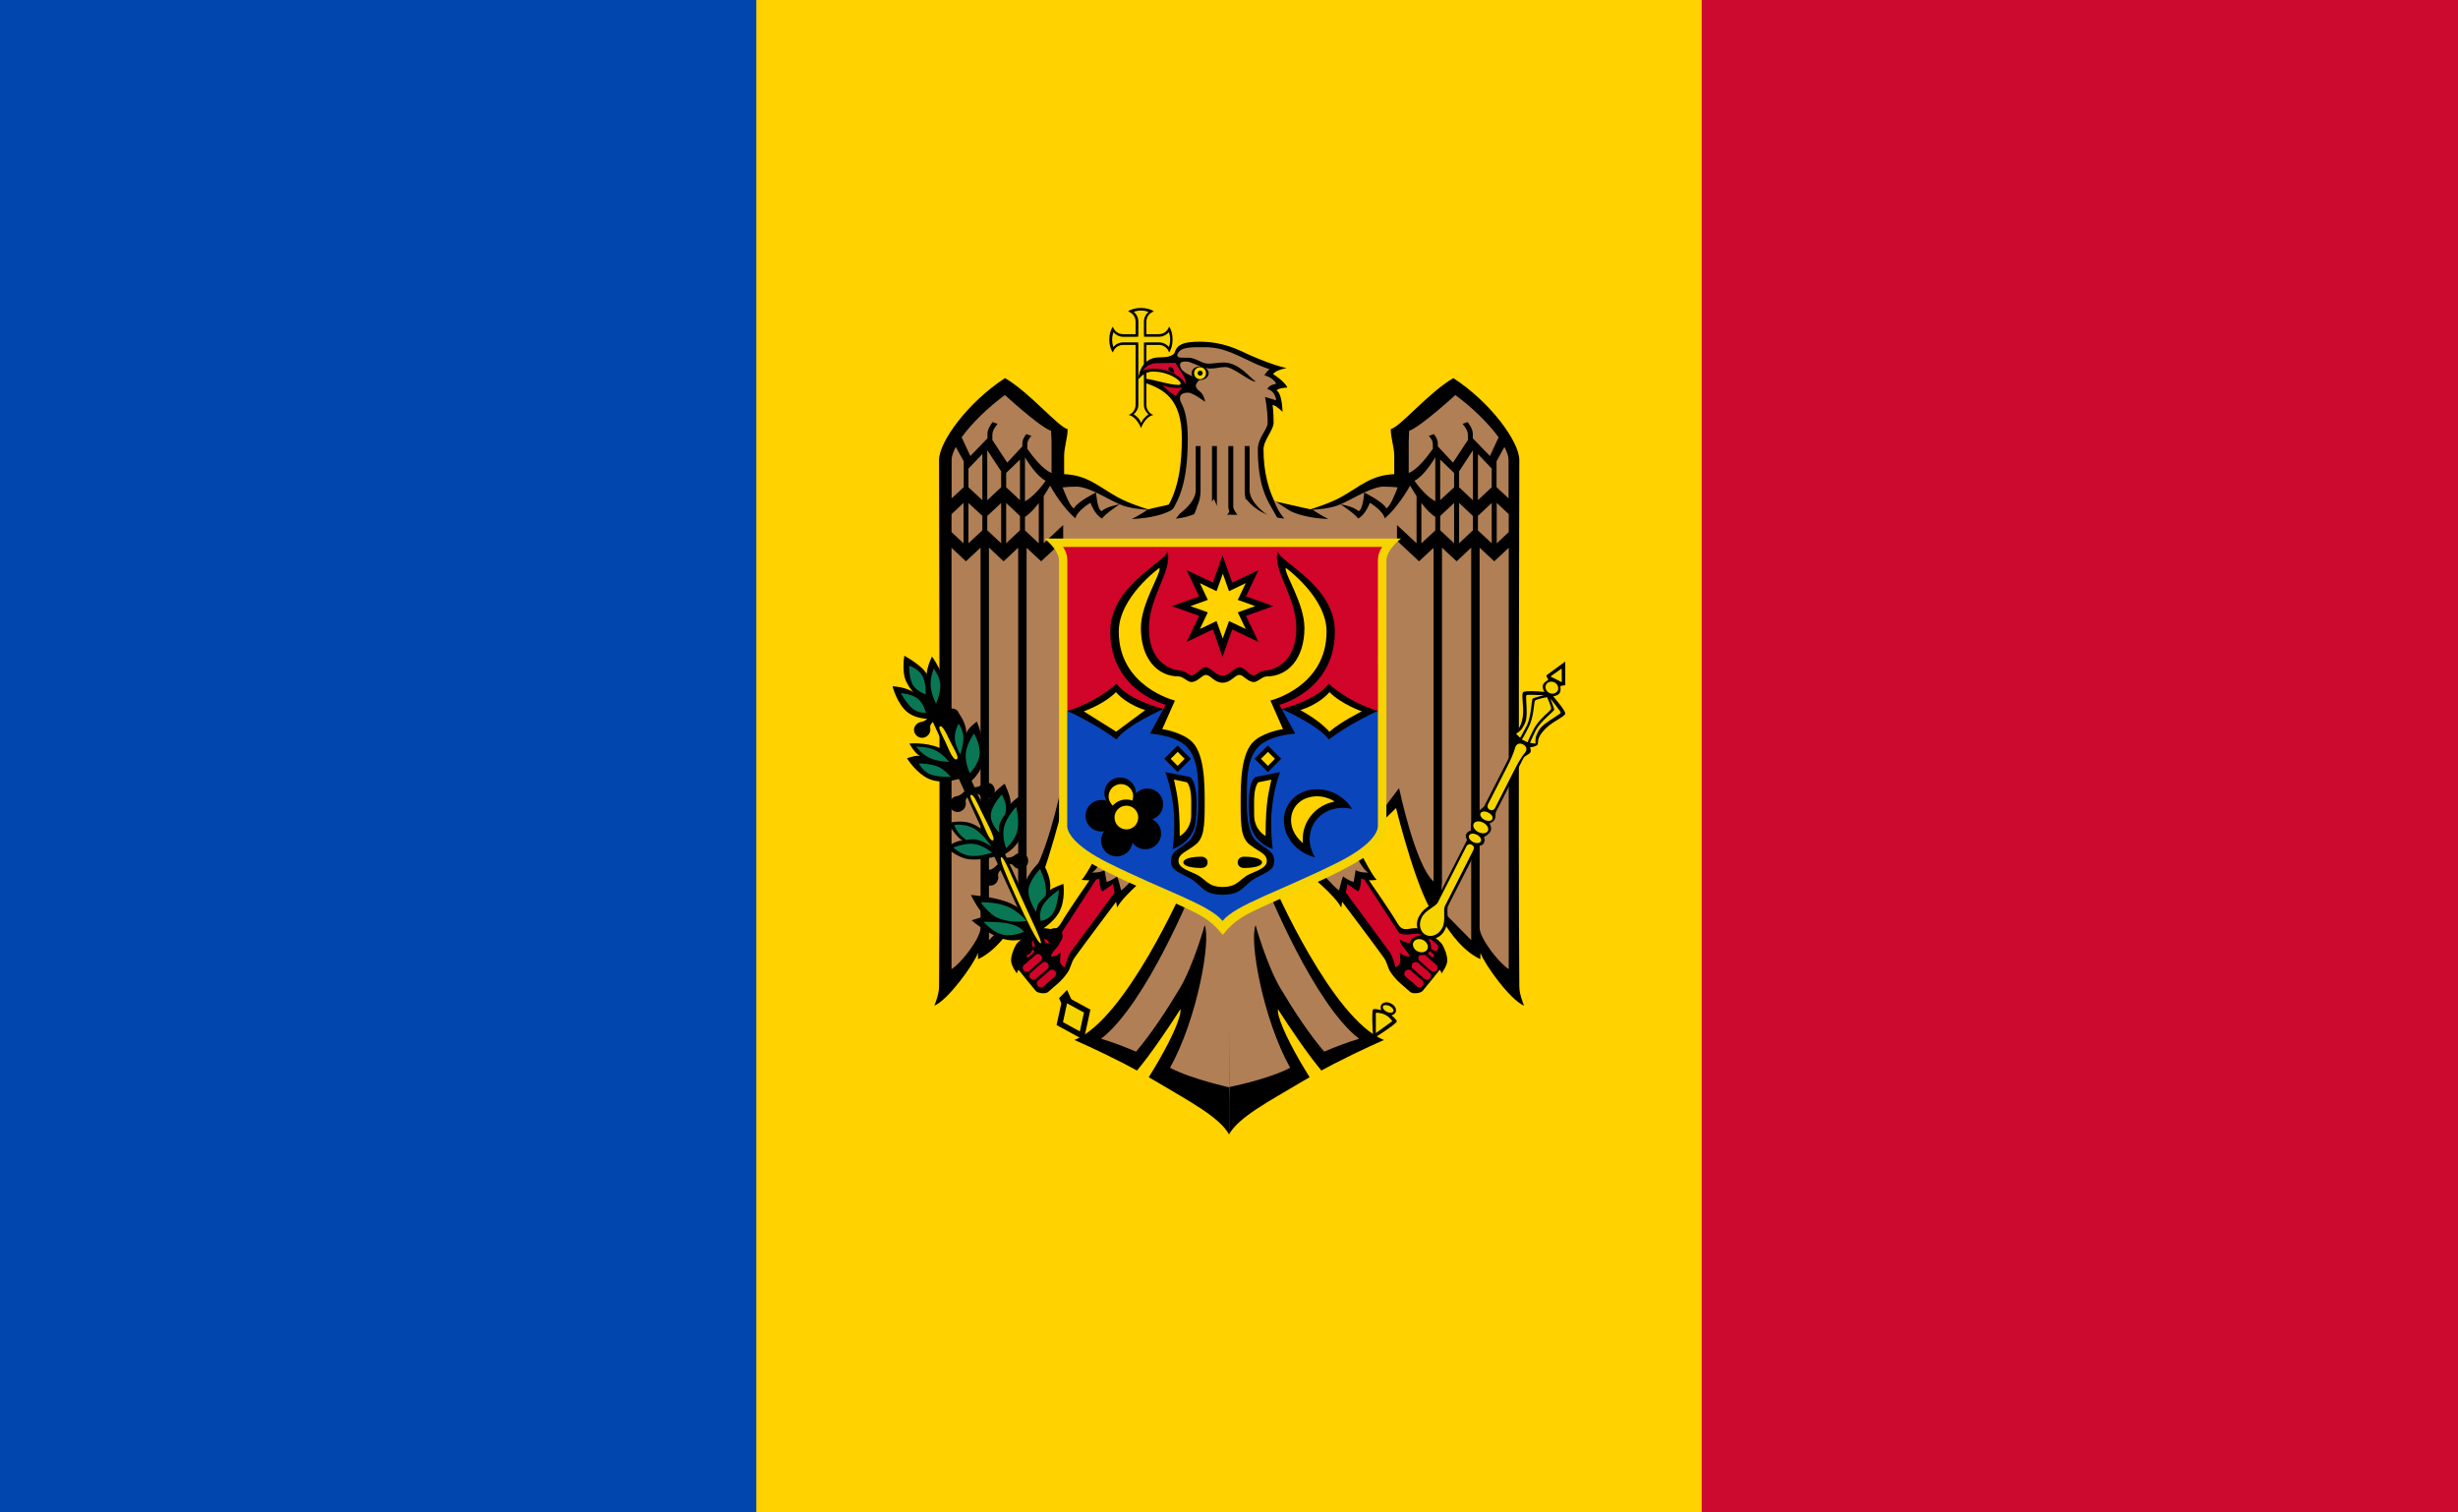 <svg width="26" height="16" viewBox="0 0 26 16" fill="none" xmlns="http://www.w3.org/2000/svg">
<path d="M26 0H0V16H26V0Z" fill="#CC092F"/>
<path d="M18 0H0V16H18V0Z" fill="#FFD200"/>
<path d="M8 0H0V16H8V0Z" fill="#0046AE"/>
<path d="M12.068 3.258C12.011 3.258 11.961 3.272 11.932 3.295C11.978 3.308 12.012 3.351 12.012 3.403V3.535H11.88C11.828 3.535 11.786 3.502 11.772 3.456C11.749 3.485 11.734 3.535 11.734 3.593C11.734 3.65 11.749 3.7 11.772 3.729C11.785 3.683 11.828 3.649 11.88 3.649H12.012V4.283C12.012 4.333 11.981 4.374 11.937 4.39C12 4.398 12.054 4.483 12.069 4.529C12.084 4.483 12.138 4.398 12.201 4.39C12.157 4.375 12.126 4.333 12.126 4.283V3.649H12.258C12.309 3.649 12.352 3.682 12.366 3.728C12.389 3.699 12.403 3.649 12.403 3.592C12.403 3.534 12.389 3.484 12.366 3.455C12.352 3.501 12.31 3.535 12.258 3.535H12.126V3.403C12.126 3.351 12.159 3.309 12.205 3.295C12.176 3.272 12.126 3.258 12.068 3.258V3.258Z" fill="black"/>
<path d="M12.07 3.285C12.04 3.285 12.014 3.291 11.992 3.298C12.022 3.323 12.041 3.361 12.041 3.403V3.535C12.041 3.537 12.041 3.539 12.04 3.541V3.562H12.019C12.018 3.562 12.016 3.563 12.014 3.563H11.882C11.84 3.563 11.803 3.543 11.777 3.514C11.77 3.537 11.764 3.562 11.764 3.593C11.764 3.622 11.769 3.649 11.776 3.671C11.802 3.641 11.839 3.622 11.882 3.622H12.041C12.041 3.624 12.04 3.627 12.04 3.63V3.644C12.041 3.645 12.041 3.647 12.041 3.649V4.283C12.041 4.325 12.02 4.357 11.992 4.383C12.012 4.395 12.029 4.41 12.044 4.428C12.057 4.444 12.062 4.459 12.071 4.475C12.08 4.459 12.085 4.444 12.099 4.428C12.113 4.411 12.13 4.396 12.149 4.383C12.121 4.358 12.1 4.325 12.1 4.283V3.623H12.122C12.124 3.622 12.126 3.622 12.128 3.622H12.26C12.302 3.622 12.339 3.641 12.364 3.67C12.372 3.648 12.378 3.622 12.378 3.592C12.378 3.562 12.372 3.536 12.365 3.513C12.339 3.543 12.302 3.562 12.26 3.562H12.128C12.126 3.562 12.124 3.562 12.122 3.562H12.101V3.541C12.101 3.539 12.1 3.537 12.1 3.535V3.403C12.1 3.361 12.12 3.324 12.149 3.299C12.126 3.291 12.101 3.285 12.07 3.285" fill="#F5D402"/>
<path d="M13.72 5.582C13.639 5.525 13.573 5.46 13.526 5.384C13.413 5.203 13.365 4.98 13.365 4.753C13.365 4.657 13.472 4.549 13.472 4.472C13.472 4.354 13.461 4.284 13.461 4.284C13.5 4.289 13.566 4.357 13.566 4.357C13.566 4.357 13.564 4.162 13.502 4.129C13.502 4.129 13.527 4.103 13.617 4.1C13.592 4.036 13.467 3.958 13.467 3.958C13.473 3.947 13.485 3.937 13.5 3.929C13.531 3.912 13.575 3.9 13.609 3.894C13.573 3.886 13.531 3.875 13.486 3.86C13.382 3.826 13.26 3.777 13.146 3.722C12.937 3.622 12.778 3.615 12.691 3.615C12.627 3.615 12.534 3.617 12.479 3.653C12.428 3.687 12.432 3.73 12.415 3.745C12.373 3.781 12.303 3.78 12.268 3.78C12.047 3.78 12.039 4.017 12.039 4.017C12.039 4.017 12.096 3.931 12.196 3.931C12.362 3.931 12.488 4.022 12.488 4.056C12.488 4.07 12.471 4.072 12.47 4.072C12.361 4.072 12.197 4.01 12.11 4.007V4.049C12.304 4.117 12.501 4.213 12.501 4.635C12.501 4.9 12.47 5.171 12.337 5.384C12.29 5.46 12.223 5.525 12.142 5.582L12.931 5.724L13.72 5.582Z" fill="black"/>
<path d="M12.932 5.21L12.143 5.388C12.108 5.377 11.939 5.325 11.82 5.259C11.612 5.143 11.504 5.027 11.256 5.016V4.827C11.256 4.727 11.293 4.636 11.293 4.54C11.188 4.512 10.898 4.157 10.631 4C10.238 4.255 9.933 4.673 9.933 4.866C9.933 4.866 9.945 8.999 9.933 10.439C9.933 10.522 9.883 10.639 9.883 10.639C10.026 10.579 10.29 10.218 10.345 10.081V10.147C10.562 10.048 10.721 9.788 10.792 9.654C10.793 9.673 10.797 9.722 10.797 9.722C10.99 9.552 11.237 8.548 11.237 8.548L11.648 8.952C11.648 8.952 11.499 9.254 11.441 9.308C11.441 9.308 11.48 9.313 11.524 9.312C11.497 9.351 11.291 9.649 11.226 9.761C11.165 9.866 11.122 9.819 11.029 9.819C10.952 9.819 10.777 9.942 10.748 9.992C10.718 10.044 10.695 10.108 10.695 10.161C10.695 10.218 10.756 10.297 10.756 10.297C10.763 10.269 10.774 10.26 10.774 10.26C10.774 10.26 10.935 10.459 10.958 10.485C10.977 10.506 11.059 10.519 11.088 10.493C11.16 10.427 11.23 10.381 11.294 10.286C11.327 10.237 11.33 10.181 11.368 10.129C11.495 9.953 11.748 9.617 11.806 9.54C11.81 9.561 11.814 9.579 11.817 9.601C11.883 9.468 12.199 9.215 12.199 9.215L12.529 9.367C12.529 9.367 11.912 10.784 11.365 11.002C11.365 11.002 11.603 11.104 11.896 11.255C11.938 11.277 11.982 11.301 12.027 11.325C12.063 11.281 12.102 11.232 12.14 11.181C12.315 10.947 12.486 10.676 12.486 10.676C12.498 10.746 12.406 10.963 12.25 11.232C12.219 11.284 12.187 11.339 12.151 11.396C12.191 11.418 12.23 11.441 12.27 11.465C12.559 11.639 12.899 11.816 13 12V11.5L12.932 5.446L12.968 5.357L12.932 5.21Z" fill="black"/>
<path d="M13.021 11.508C13 11.5 12.616 11.421 12.376 11.296C12.666 10.775 12.81 9.951 12.743 9.787C12.743 9.787 12.624 10.214 12.478 10.458C12.343 10.684 12.177 10.937 12.017 11.125C11.884 11.069 11.757 11.021 11.647 10.989C12.128 10.618 12.62 9.393 12.62 9.393L12.111 9.157C12.111 9.157 11.921 9.379 11.859 9.42C11.859 9.42 11.833 9.31 11.817 9.271C11.817 9.271 11.745 9.326 11.705 9.328C11.705 9.328 11.693 9.253 11.684 9.204C11.633 9.237 11.55 9.23 11.55 9.23C11.623 9.196 11.71 8.983 11.71 8.983L11.224 8.337C11.224 8.337 11.054 9.156 10.859 9.325V5.795L11.013 5.938L11.246 5.72V5.554L11.04 5.747V5.248C11.071 5.201 11.091 5.165 11.107 5.138C11.14 5.196 11.248 5.375 11.375 5.484C11.396 5.399 11.534 5.319 11.534 5.319C11.534 5.319 11.583 5.452 11.658 5.485C11.685 5.439 11.843 5.335 11.843 5.335C11.843 5.335 11.708 5.356 11.653 5.407C11.606 5.396 11.594 5.21 11.594 5.21C11.594 5.21 11.395 5.307 11.36 5.377C11.322 5.367 11.263 5.217 11.24 5.156C11.274 5.152 11.324 5.148 11.388 5.148C11.445 5.148 11.518 5.175 11.594 5.21C11.678 5.25 11.765 5.3 11.843 5.335C11.943 5.38 12.095 5.39 12.139 5.392C12.088 5.427 12.033 5.46 11.972 5.49C11.972 5.49 12.211 5.488 12.378 5.404C12.438 5.366 12.5 5.328 12.553 5.282C12.53 5.346 12.494 5.422 12.438 5.486C12.684 5.465 12.807 5.325 12.841 5.278C12.858 5.32 12.887 5.388 12.932 5.446H13.021V11.491V11.508Z" fill="#B07F55"/>
<path d="M11.118 4.558L11.123 4.671V5.003C11.034 4.972 10.921 4.826 10.867 4.748V4.703C10.867 4.66 10.892 4.628 10.911 4.612L10.857 4.592C10.837 4.616 10.814 4.65 10.814 4.695V4.722L10.654 4.894L10.497 4.655V4.597C10.497 4.558 10.527 4.514 10.552 4.484L10.499 4.465C10.473 4.5 10.445 4.546 10.445 4.59V4.637C10.408 4.675 10.264 4.824 10.264 4.824C10.264 4.824 10.191 4.668 10.172 4.626C10.282 4.473 10.461 4.302 10.63 4.179C10.63 4.179 10.995 4.515 11.118 4.558Z" fill="#B07F55"/>
<path d="M10.194 4.88V5.154L10.066 5.272V4.865C10.066 4.827 10.083 4.78 10.11 4.728L10.194 4.88Z" fill="#B07F55"/>
<path d="M10.59 4.986V5.155L10.443 5.292V4.763L10.59 4.986Z" fill="#B07F55"/>
<path d="M10.391 5.291L10.244 5.155V4.957L10.391 4.803V5.291Z" fill="#B07F55"/>
<path d="M11.061 5.086C11.027 5.134 10.938 5.251 10.842 5.303V4.838C10.864 4.875 10.965 5.039 11.061 5.086Z" fill="#B07F55"/>
<path d="M10.789 4.862V5.291L10.643 5.155V5.003L10.789 4.862Z" fill="#B07F55"/>
<path d="M10.192 5.32V5.748L10.065 5.629V5.439L10.192 5.32Z" fill="#B07F55"/>
<path d="M10.391 5.457V5.611L10.244 5.747V5.321L10.391 5.457Z" fill="#B07F55"/>
<path d="M10.59 5.321V5.747L10.443 5.61V5.458L10.59 5.321Z" fill="#B07F55"/>
<path d="M10.789 5.458V5.61L10.643 5.747V5.321L10.789 5.458Z" fill="#B07F55"/>
<path d="M10.988 5.748L10.842 5.611V5.468C10.892 5.437 10.943 5.38 10.988 5.321L10.988 5.748Z" fill="#B07F55"/>
<path d="M10.616 5.938L10.77 5.794V9.325C10.77 9.325 10.781 9.5 10.789 9.614C10.72 9.684 10.461 9.946 10.461 9.946V5.793L10.616 5.938Z" fill="#B07F55"/>
<path d="M10.372 9.814C10.372 9.927 10.165 10.192 10.065 10.252V5.795L10.217 5.938L10.372 5.794V9.814Z" fill="#B07F55"/>
<path d="M11.659 9.431L11.772 9.353C11.772 9.353 11.78 9.391 11.79 9.442C11.741 9.508 11.464 9.886 11.326 10.071C11.292 10.117 11.264 10.234 11.264 10.234C11.264 10.234 11.213 10.211 11.213 10.168C11.213 10.126 11.219 10.076 11.219 10.076C11.219 10.076 11.182 10.119 11.117 10.119C11.117 10.067 11.217 10.011 11.221 9.938C11.145 9.994 11.079 9.965 10.991 9.992C10.895 10.022 10.868 10.062 10.838 10.06C10.821 10.06 10.806 10.03 10.812 10.011C10.823 9.98 10.942 9.892 11.025 9.876C11.045 9.872 11.201 9.91 11.233 9.861C11.362 9.661 11.573 9.336 11.593 9.305C11.606 9.302 11.619 9.299 11.628 9.292C11.628 9.292 11.627 9.395 11.659 9.431Z" fill="#D10429"/>
<path d="M10.935 10.054C10.942 10.061 10.941 10.072 10.934 10.078L10.883 10.122C10.877 10.128 10.866 10.127 10.86 10.12C10.854 10.112 10.854 10.102 10.861 10.096L10.912 10.051C10.915 10.048 10.919 10.047 10.924 10.048C10.928 10.048 10.932 10.05 10.935 10.054Z" fill="#D10429"/>
<path d="M11.012 10.108C11.027 10.125 11.026 10.15 11.01 10.164L10.887 10.272C10.87 10.286 10.845 10.284 10.829 10.266C10.814 10.248 10.815 10.223 10.831 10.209L10.955 10.101C10.961 10.096 10.969 10.093 10.977 10.092C10.989 10.091 11.003 10.097 11.012 10.108Z" fill="#D10429"/>
<path d="M11.082 10.191C11.098 10.209 11.097 10.234 11.081 10.248L10.956 10.356C10.94 10.37 10.915 10.367 10.899 10.35C10.884 10.332 10.885 10.306 10.901 10.292L11.025 10.185C11.031 10.18 11.039 10.177 11.046 10.176C11.059 10.175 11.073 10.18 11.082 10.191Z" fill="#D10429"/>
<path d="M11.125 10.258C11.137 10.257 11.151 10.261 11.16 10.273C11.175 10.29 11.174 10.316 11.158 10.33L11.034 10.437C11.018 10.451 10.993 10.448 10.978 10.431C10.963 10.413 10.963 10.388 10.979 10.374L11.104 10.266C11.11 10.261 11.117 10.259 11.125 10.258Z" fill="#D10429"/>
<path d="M13.071 5.21L13.86 5.388C13.896 5.377 14.065 5.325 14.184 5.259C14.392 5.143 14.5 5.027 14.748 5.016V4.827C14.748 4.727 14.711 4.636 14.711 4.54C14.816 4.512 15.106 4.157 15.373 4C15.766 4.255 16.071 4.673 16.071 4.866C16.071 4.866 16.059 8.999 16.071 10.439C16.071 10.522 16.121 10.639 16.121 10.639C15.977 10.579 15.714 10.218 15.659 10.081V10.147C15.442 10.048 15.283 9.788 15.212 9.654C15.211 9.673 15.207 9.722 15.207 9.722C15.014 9.552 14.767 8.548 14.767 8.548L14.356 8.952C14.356 8.952 14.505 9.254 14.562 9.308C14.562 9.308 14.524 9.313 14.48 9.312C14.507 9.351 14.713 9.649 14.778 9.761C14.839 9.866 14.882 9.819 14.975 9.819C15.052 9.819 15.227 9.942 15.256 9.992C15.286 10.044 15.309 10.108 15.309 10.161C15.309 10.218 15.248 10.297 15.248 10.297C15.241 10.269 15.229 10.26 15.229 10.26C15.229 10.26 15.069 10.459 15.046 10.485C15.027 10.506 14.945 10.519 14.916 10.493C14.844 10.427 14.774 10.381 14.71 10.286C14.677 10.237 14.674 10.181 14.636 10.129C14.509 9.953 14.255 9.617 14.197 9.54C14.194 9.561 14.19 9.579 14.187 9.601C14.121 9.468 13.805 9.215 13.805 9.215L13.475 9.367C13.475 9.367 14.092 10.784 14.639 11.002C14.639 11.002 14.401 11.104 14.108 11.255C14.066 11.277 14.022 11.301 13.977 11.325C13.941 11.281 13.902 11.232 13.864 11.181C13.689 10.947 13.518 10.676 13.518 10.676C13.506 10.746 13.598 10.963 13.754 11.232C13.785 11.284 13.817 11.339 13.853 11.396C13.813 11.418 13.774 11.441 13.734 11.465C13.445 11.639 13.101 11.816 13.001 12V11.846V11.652L13.072 5.446L13.036 5.357L13.071 5.21Z" fill="black"/>
<path d="M13 11.5C13 11.5 13.407 11.421 13.647 11.296C13.357 10.775 13.213 9.951 13.281 9.787C13.281 9.787 13.4 10.214 13.546 10.458C13.68 10.684 13.846 10.937 14.007 11.125C14.139 11.069 14.267 11.021 14.376 10.989C13.895 10.618 13.403 9.393 13.403 9.393L13.912 9.157C13.912 9.157 14.102 9.379 14.164 9.42C14.164 9.42 14.191 9.31 14.206 9.271C14.206 9.271 14.279 9.326 14.319 9.328C14.319 9.328 14.331 9.253 14.34 9.204C14.39 9.237 14.474 9.23 14.474 9.23C14.4 9.196 14.313 8.983 14.313 8.983L14.799 8.337C14.799 8.337 14.97 9.156 15.164 9.325V5.795L15.01 5.938L14.777 5.72V5.554L14.984 5.747V5.248C14.953 5.201 14.932 5.165 14.916 5.138C14.883 5.196 14.775 5.375 14.648 5.484C14.627 5.399 14.49 5.319 14.49 5.319C14.49 5.319 14.441 5.452 14.365 5.485C14.338 5.439 14.18 5.335 14.18 5.335C14.18 5.335 14.316 5.356 14.37 5.407C14.418 5.396 14.43 5.21 14.43 5.21C14.43 5.21 14.629 5.307 14.664 5.377C14.701 5.367 14.761 5.217 14.784 5.156C14.749 5.152 14.7 5.148 14.635 5.148C14.579 5.148 14.506 5.175 14.43 5.21C14.346 5.25 14.258 5.3 14.18 5.335C14.08 5.38 13.929 5.39 13.884 5.392C13.935 5.427 13.991 5.46 14.051 5.49C14.051 5.49 13.813 5.488 13.645 5.404C13.585 5.366 13.523 5.328 13.47 5.282C13.493 5.346 13.529 5.422 13.585 5.486C13.339 5.465 13.217 5.325 13.182 5.278C13.166 5.32 13.137 5.388 13.091 5.446H13.002V11.491L13 11.5Z" fill="#B07F55"/>
<path d="M14.905 4.558L14.901 4.671V5.003C14.99 4.972 15.102 4.826 15.156 4.748V4.703C15.156 4.66 15.131 4.628 15.113 4.612L15.166 4.592C15.187 4.616 15.209 4.65 15.209 4.695V4.722L15.369 4.894L15.527 4.655V4.597C15.527 4.558 15.496 4.514 15.471 4.484L15.524 4.465C15.551 4.5 15.579 4.546 15.579 4.59V4.637C15.616 4.675 15.76 4.824 15.76 4.824C15.76 4.824 15.832 4.668 15.852 4.626C15.741 4.473 15.562 4.302 15.394 4.179C15.394 4.179 15.028 4.515 14.905 4.558Z" fill="#B07F55"/>
<path d="M15.83 4.88V5.154L15.957 5.272V4.865C15.957 4.827 15.941 4.78 15.913 4.728L15.83 4.88Z" fill="#B07F55"/>
<path d="M15.434 4.986V5.155L15.58 5.292V4.763L15.434 4.986Z" fill="#B07F55"/>
<path d="M15.633 5.291L15.779 5.155V4.957L15.633 4.803V5.291Z" fill="#B07F55"/>
<path d="M14.962 5.086C14.996 5.134 15.085 5.251 15.182 5.303V4.838C15.16 4.875 15.058 5.039 14.962 5.086Z" fill="#B07F55"/>
<path d="M15.234 4.862V5.291L15.381 5.155V5.003L15.234 4.862Z" fill="#B07F55"/>
<path d="M15.832 5.32V5.748L15.959 5.629V5.439L15.832 5.32Z" fill="#B07F55"/>
<path d="M15.633 5.457V5.611L15.779 5.747V5.321L15.633 5.457Z" fill="#B07F55"/>
<path d="M15.434 5.321V5.747L15.58 5.61V5.458L15.434 5.321Z" fill="#B07F55"/>
<path d="M15.234 5.458V5.61L15.381 5.747V5.321L15.234 5.458Z" fill="#B07F55"/>
<path d="M15.035 5.748L15.182 5.611V5.468C15.131 5.437 15.08 5.38 15.035 5.321L15.035 5.748Z" fill="#B07F55"/>
<path d="M15.408 5.938L15.253 5.794V9.325C15.253 9.325 15.242 9.5 15.235 9.614C15.304 9.684 15.562 9.946 15.562 9.946V5.793L15.408 5.938Z" fill="#B07F55"/>
<path d="M15.651 9.814C15.651 9.927 15.859 10.192 15.959 10.252V5.795L15.806 5.938L15.651 5.794V9.814Z" fill="#B07F55"/>
<path d="M14.366 9.431L14.253 9.353C14.253 9.353 14.246 9.391 14.236 9.442C14.284 9.508 14.562 9.886 14.699 10.071C14.733 10.117 14.762 10.234 14.762 10.234C14.762 10.234 14.812 10.211 14.812 10.168C14.812 10.126 14.806 10.076 14.806 10.076C14.806 10.076 14.844 10.119 14.908 10.119C14.908 10.067 14.809 10.011 14.805 9.938C14.881 9.994 14.947 9.965 15.035 9.992C15.131 10.022 15.158 10.062 15.187 10.06C15.204 10.06 15.22 10.03 15.213 10.011C15.202 9.98 15.083 9.892 15 9.876C14.98 9.872 14.824 9.91 14.793 9.861C14.663 9.661 14.453 9.336 14.432 9.305C14.419 9.302 14.407 9.299 14.397 9.292C14.397 9.292 14.398 9.395 14.366 9.431Z" fill="#D10429"/>
<path d="M15.09 10.054C15.084 10.061 15.084 10.072 15.091 10.078L15.142 10.122C15.149 10.128 15.159 10.127 15.165 10.12C15.172 10.112 15.171 10.102 15.165 10.096L15.114 10.051C15.11 10.048 15.106 10.047 15.102 10.048C15.098 10.048 15.093 10.05 15.09 10.054Z" fill="#D10429"/>
<path d="M15.013 10.108C14.998 10.125 14.999 10.15 15.015 10.164L15.139 10.272C15.155 10.286 15.181 10.284 15.196 10.266C15.211 10.248 15.21 10.223 15.194 10.209L15.071 10.101C15.065 10.096 15.056 10.093 15.049 10.092C15.036 10.091 15.023 10.097 15.013 10.108Z" fill="#D10429"/>
<path d="M14.943 10.191C14.928 10.209 14.929 10.234 14.945 10.248L15.069 10.356C15.085 10.37 15.111 10.367 15.126 10.35C15.141 10.332 15.14 10.306 15.124 10.292L15 10.185C14.994 10.18 14.987 10.177 14.979 10.176C14.967 10.175 14.953 10.18 14.943 10.191Z" fill="#D10429"/>
<path d="M14.901 10.258C14.888 10.257 14.875 10.261 14.865 10.273C14.85 10.29 14.851 10.316 14.867 10.33L14.991 10.437C15.007 10.451 15.032 10.448 15.047 10.431C15.062 10.413 15.062 10.388 15.046 10.374L14.922 10.266C14.916 10.261 14.908 10.259 14.901 10.258Z" fill="#D10429"/>
<path d="M12.749 3.673C12.953 3.673 13.097 3.766 13.289 3.852C13.34 3.874 13.386 3.892 13.428 3.906C13.402 3.929 13.382 3.953 13.376 3.972C13.376 3.972 13.462 3.988 13.501 4.06C13.501 4.06 13.419 4.07 13.406 4.118C13.452 4.121 13.497 4.179 13.498 4.235L13.381 4.199C13.381 4.199 13.409 4.329 13.409 4.472C13.409 4.544 13.305 4.63 13.305 4.753C13.305 5.139 13.402 5.288 13.471 5.407C13.498 5.454 13.52 5.508 13.566 5.548C13.367 5.442 13.218 5.309 13.218 5.186V4.719H13.166V5.186C13.166 5.275 13.188 5.317 13.188 5.317C13.22 5.416 13.283 5.569 13.322 5.63C13.139 5.531 13.045 5.407 13.045 5.361V4.719H12.993V5.37L13.003 5.414C12.981 5.448 12.952 5.487 12.932 5.501C12.913 5.488 12.885 5.448 12.862 5.414L12.872 5.37V4.719H12.82V5.361C12.82 5.407 12.727 5.531 12.544 5.63C12.583 5.569 12.646 5.416 12.678 5.317C12.678 5.317 12.699 5.276 12.699 5.186V4.719H12.648V5.186C12.648 5.309 12.5 5.442 12.301 5.548C12.346 5.508 12.368 5.454 12.395 5.407C12.47 5.277 12.564 5.111 12.564 4.638C12.564 4.461 12.538 4.34 12.492 4.256C12.478 4.228 12.459 4.154 12.566 4.154C12.621 4.154 12.747 4.251 12.747 4.251C12.747 4.251 12.742 4.174 12.678 4.129C12.667 4.122 12.649 4.099 12.649 4.078C12.649 4.061 12.677 4.022 12.698 4.012C12.713 4.005 12.482 3.965 12.482 3.86C12.482 3.838 12.496 3.824 12.544 3.824C12.607 3.824 12.709 3.899 12.8 3.899C12.868 3.899 12.894 3.883 12.963 3.883C13.048 3.883 13.223 4.042 13.284 4.037C13.216 3.994 13.108 3.835 12.943 3.835C12.886 3.835 12.835 3.847 12.781 3.847C12.713 3.847 12.646 3.784 12.572 3.784C12.523 3.784 12.467 3.787 12.459 3.774C12.445 3.752 12.458 3.739 12.471 3.721C12.496 3.686 12.566 3.676 12.636 3.673C12.656 3.673 12.677 3.672 12.697 3.673C12.716 3.673 12.734 3.673 12.749 3.673Z" fill="#B07F55"/>
<path d="M12.088 3.923C12.088 3.923 12.131 3.842 12.24 3.842C12.285 3.842 12.435 3.839 12.435 3.839C12.455 3.891 12.546 3.978 12.546 4.068C12.546 4.068 12.454 3.901 12.195 3.901C12.131 3.901 12.088 3.923 12.088 3.923L12.088 3.923Z" fill="#CC092F"/>
<path d="M12.507 4.1C12.507 4.1 12.452 4.157 12.44 4.188C12.386 4.168 12.291 4.07 12.291 4.07C12.291 4.07 12.371 4.117 12.507 4.1H12.507Z" fill="#D10429"/>
<path d="M12.421 3.946C12.421 3.946 12.357 3.926 12.357 3.904C12.357 3.877 12.388 3.877 12.407 3.898C12.419 3.913 12.421 3.946 12.421 3.946L12.421 3.946Z" fill="black"/>
<path d="M12.694 4.02C12.745 4.02 12.785 3.988 12.785 3.948C12.785 3.908 12.745 3.876 12.694 3.876C12.644 3.876 12.604 3.908 12.604 3.948C12.604 3.988 12.644 4.02 12.694 4.02Z" fill="black"/>
<path d="M12.694 4.011C12.729 4.011 12.757 3.983 12.757 3.948C12.757 3.913 12.729 3.885 12.694 3.885C12.659 3.885 12.631 3.913 12.631 3.948C12.631 3.983 12.659 4.011 12.694 4.011Z" fill="#F5D402"/>
<path d="M12.695 3.974C12.71 3.974 12.722 3.962 12.722 3.948C12.722 3.933 12.71 3.921 12.695 3.921C12.68 3.921 12.668 3.933 12.668 3.948C12.668 3.962 12.68 3.974 12.695 3.974Z" fill="black"/>
<path d="M11.534 10.681L11.246 10.524L11.176 10.844L11.464 11.001L11.534 10.681Z" fill="black"/>
<path d="M9.905 7.444L9.801 7.491L10.973 10.059H11.098L9.905 7.444ZM11.287 10.472L11.202 10.559L11.255 10.676L11.358 10.629L11.287 10.472Z" fill="black"/>
<path d="M10.27 9.468C10.27 9.468 10.368 9.672 10.443 9.7C10.405 9.69 10.278 9.736 10.278 9.736C10.278 9.736 10.501 9.934 10.689 9.947C10.849 9.958 10.927 9.879 10.927 9.879L10.895 9.709C10.895 9.709 10.797 9.591 10.64 9.537C10.482 9.482 10.27 9.468 10.27 9.468L10.27 9.468Z" fill="black"/>
<path d="M11.014 9.103C11.014 9.103 10.877 9.22 10.84 9.355C10.803 9.49 10.864 9.644 10.864 9.644L10.979 9.857C10.979 9.857 11.138 9.773 11.205 9.647C11.273 9.52 11.248 9.35 11.248 9.35C11.248 9.35 11.122 9.397 11.106 9.417C11.133 9.277 11.014 9.103 11.014 9.103H11.014Z" fill="black"/>
<path d="M10.576 9.048C10.576 9.048 10.421 9.101 10.271 9.092C10.127 9.083 10.008 8.963 10.008 8.963C10.008 8.963 10.127 8.882 10.185 8.893C10.121 8.869 10.027 8.708 10.027 8.708C10.027 8.708 10.16 8.668 10.278 8.712C10.396 8.756 10.499 8.886 10.499 8.886L10.576 9.048H10.576Z" fill="black"/>
<path d="M10.627 8.291C10.627 8.291 10.705 8.452 10.687 8.508C10.711 8.47 10.802 8.413 10.802 8.413C10.802 8.413 10.857 8.672 10.804 8.833C10.752 8.994 10.591 9.055 10.591 9.055L10.415 8.711C10.415 8.711 10.388 8.584 10.443 8.483C10.498 8.382 10.627 8.291 10.627 8.291V8.291Z" fill="black"/>
<path d="M9.619 7.866C9.619 7.866 9.786 7.848 9.94 7.912C10.068 7.965 10.107 8.062 10.107 8.062L10.17 8.231C10.17 8.231 9.988 8.299 9.844 8.247C9.7 8.195 9.594 8.022 9.594 8.022C9.594 8.022 9.694 7.984 9.733 7.998C9.677 7.973 9.619 7.866 9.619 7.866V7.866L9.619 7.866Z" fill="black"/>
<path d="M10.146 7.552C10.146 7.552 10.22 7.646 10.222 7.755C10.242 7.697 10.333 7.633 10.333 7.633C10.333 7.633 10.428 7.862 10.407 8.024C10.386 8.186 10.251 8.282 10.251 8.282L10.081 7.961C10.081 7.961 10.026 7.829 10.042 7.727C10.058 7.625 10.146 7.552 10.146 7.552V7.552Z" fill="black"/>
<path d="M9.566 6.937C9.566 6.937 9.535 7.112 9.587 7.213C9.633 7.303 9.663 7.323 9.663 7.323C9.575 7.265 9.441 7.26 9.441 7.26C9.441 7.26 9.489 7.45 9.602 7.537C9.715 7.624 9.89 7.604 9.89 7.604C9.89 7.604 10.005 7.451 9.997 7.286C9.989 7.121 9.858 6.945 9.858 6.945C9.858 6.945 9.806 7.052 9.802 7.132C9.768 7.049 9.566 6.937 9.566 6.937L9.566 6.937Z" fill="black"/>
<path d="M10.936 9.871L10.94 9.934C11.045 9.935 11.06 9.925 11.087 9.958C11.105 9.98 11.147 9.999 11.19 9.979C11.233 9.96 11.252 9.909 11.232 9.866C11.213 9.823 11.173 9.814 11.135 9.822C11.111 9.826 11.096 9.845 11.076 9.855C11.038 9.875 10.935 9.871 10.935 9.871L10.936 9.871Z" fill="black"/>
<path d="M10.926 9.823L10.976 9.861C10.922 9.95 10.905 9.957 10.919 9.997C10.928 10.024 10.922 10.07 10.883 10.096C10.843 10.122 10.79 10.111 10.764 10.072C10.738 10.033 10.751 9.994 10.778 9.966C10.794 9.949 10.818 9.945 10.838 9.934C10.874 9.912 10.926 9.823 10.926 9.823L10.926 9.823Z" fill="black"/>
<path d="M10.572 9.077L10.577 9.14C10.681 9.14 10.697 9.13 10.724 9.163C10.742 9.185 10.784 9.204 10.827 9.185C10.869 9.165 10.888 9.114 10.869 9.071C10.85 9.029 10.81 9.019 10.772 9.027C10.748 9.032 10.733 9.05 10.713 9.061C10.675 9.08 10.572 9.077 10.572 9.077L10.572 9.077Z" fill="black"/>
<path d="M10.593 9.099L10.637 9.144C10.57 9.223 10.552 9.228 10.559 9.27C10.564 9.298 10.551 9.342 10.508 9.362C10.465 9.381 10.414 9.362 10.395 9.32C10.375 9.277 10.394 9.241 10.425 9.217C10.444 9.202 10.468 9.203 10.489 9.195C10.528 9.179 10.593 9.099 10.593 9.099V9.099Z" fill="black"/>
<path d="M10.219 8.333L10.223 8.396C10.328 8.397 10.344 8.386 10.37 8.419C10.388 8.441 10.431 8.46 10.473 8.441C10.516 8.421 10.535 8.37 10.515 8.327C10.496 8.285 10.456 8.275 10.418 8.283C10.395 8.288 10.379 8.306 10.359 8.317C10.322 8.336 10.219 8.333 10.219 8.333L10.219 8.333Z" fill="black"/>
<path d="M10.249 8.32L10.294 8.364C10.226 8.444 10.208 8.449 10.215 8.491C10.22 8.518 10.207 8.563 10.164 8.582C10.122 8.602 10.07 8.583 10.051 8.54C10.031 8.498 10.05 8.462 10.081 8.438C10.1 8.423 10.124 8.424 10.145 8.415C10.185 8.399 10.249 8.32 10.249 8.32Z" fill="black"/>
<path d="M9.846 7.547L9.85 7.61C9.955 7.611 9.97 7.601 9.997 7.634C10.015 7.656 10.057 7.675 10.1 7.655C10.143 7.636 10.162 7.585 10.142 7.542C10.123 7.499 10.083 7.49 10.045 7.498C10.022 7.502 10.006 7.521 9.986 7.531C9.948 7.551 9.846 7.547 9.846 7.547H9.846Z" fill="black"/>
<path d="M9.874 7.534L9.919 7.579C9.851 7.658 9.833 7.663 9.84 7.705C9.845 7.733 9.832 7.778 9.789 7.797C9.747 7.817 9.695 7.798 9.676 7.755C9.656 7.712 9.675 7.676 9.706 7.652C9.725 7.638 9.749 7.638 9.77 7.63C9.81 7.614 9.874 7.534 9.874 7.534L9.874 7.534Z" fill="black"/>
<path d="M11.466 10.712L11.287 10.614L11.244 10.813L11.422 10.911L11.466 10.712Z" fill="#F5D402"/>
<path d="M10.504 8.89C10.467 8.906 10.411 8.743 10.37 8.654C10.329 8.562 10.244 8.421 10.268 8.41C10.294 8.398 10.329 8.472 10.372 8.566C10.415 8.659 10.539 8.876 10.504 8.89V8.89Z" fill="#F5D402"/>
<path d="M10.12 8.032C10.083 8.048 10.042 7.941 10.001 7.851C9.959 7.76 9.919 7.695 9.943 7.684C9.969 7.672 10.008 7.752 10.043 7.827C10.076 7.9 10.155 8.017 10.12 8.032L10.12 8.032Z" fill="#F5D402"/>
<path d="M11.009 9.978C10.979 9.986 10.851 9.718 10.747 9.491C10.643 9.263 10.566 9.08 10.59 9.069C10.617 9.056 10.701 9.271 10.805 9.498C10.908 9.726 11.031 9.973 11.009 9.978H11.009Z" fill="#F5D402"/>
<path d="M9.617 7.043C9.617 7.043 9.613 7.171 9.655 7.244C9.698 7.317 9.792 7.346 9.792 7.346C9.792 7.346 9.797 7.218 9.754 7.145C9.712 7.072 9.617 7.043 9.617 7.043Z" fill="#097754"/>
<path d="M9.529 7.333C9.529 7.333 9.64 7.339 9.705 7.389C9.769 7.438 9.794 7.54 9.794 7.54C9.794 7.54 9.72 7.548 9.656 7.499C9.592 7.449 9.529 7.333 9.529 7.333Z" fill="#097754"/>
<path d="M9.877 7.074C9.877 7.074 9.84 7.159 9.844 7.251C9.848 7.342 9.902 7.445 9.902 7.445C9.902 7.445 9.95 7.335 9.946 7.244C9.941 7.152 9.89 7.1 9.877 7.074Z" fill="#097754"/>
<path d="M9.691 7.899C9.691 7.899 9.746 7.975 9.83 8.016C9.914 8.058 10.039 8.059 10.039 8.059C10.039 8.059 9.977 7.978 9.893 7.937C9.809 7.895 9.691 7.899 9.691 7.899V7.899Z" fill="#097754"/>
<path d="M9.719 8.076C9.719 8.076 9.759 8.154 9.832 8.188C9.906 8.222 10.056 8.219 10.056 8.219C10.056 8.219 9.998 8.145 9.925 8.112C9.851 8.078 9.719 8.076 9.719 8.076H9.719Z" fill="#097754"/>
<path d="M10.14 7.656C10.14 7.656 10.096 7.73 10.1 7.811C10.104 7.891 10.157 7.98 10.157 7.98C10.157 7.98 10.194 7.878 10.19 7.798C10.186 7.717 10.14 7.656 10.14 7.656H10.14Z" fill="#097754"/>
<path d="M10.303 7.76C10.303 7.76 10.227 7.862 10.216 7.967C10.205 8.072 10.259 8.179 10.259 8.179C10.259 8.179 10.351 8.087 10.362 7.982C10.373 7.878 10.303 7.76 10.303 7.76V7.76Z" fill="#097754"/>
<path d="M10.094 8.727C10.094 8.727 10.103 8.765 10.135 8.805C10.166 8.845 10.221 8.887 10.221 8.887C10.221 8.887 10.273 8.87 10.338 8.884C10.403 8.899 10.49 8.957 10.49 8.957C10.49 8.957 10.397 8.817 10.3 8.763C10.203 8.709 10.094 8.727 10.094 8.727L10.094 8.727Z" fill="#097754"/>
<path d="M10.084 8.966C10.084 8.966 10.205 8.915 10.304 8.928C10.404 8.942 10.493 9.02 10.493 9.02C10.493 9.02 10.359 9.067 10.259 9.053C10.16 9.04 10.084 8.966 10.084 8.966H10.084Z" fill="#097754"/>
<path d="M10.597 8.405C10.597 8.405 10.49 8.518 10.481 8.616C10.472 8.715 10.568 8.806 10.568 8.806C10.568 8.806 10.563 8.743 10.579 8.702C10.596 8.66 10.631 8.616 10.631 8.616C10.631 8.616 10.646 8.565 10.64 8.525C10.632 8.468 10.597 8.405 10.597 8.405Z" fill="#097754"/>
<path d="M10.749 8.536C10.749 8.536 10.648 8.638 10.621 8.747C10.595 8.856 10.642 8.972 10.642 8.972C10.642 8.972 10.734 8.9 10.76 8.791C10.787 8.682 10.749 8.536 10.749 8.536H10.749Z" fill="#097754"/>
<path d="M11.002 9.194C11.002 9.194 11.047 9.289 11.059 9.368C11.071 9.448 11.06 9.476 11.06 9.476C11.06 9.476 11.013 9.522 10.992 9.549C10.964 9.584 10.96 9.648 10.96 9.648C10.96 9.648 10.866 9.508 10.88 9.405C10.895 9.302 11.002 9.194 11.002 9.194V9.194Z" fill="#097754"/>
<path d="M11.201 9.414C11.201 9.414 11.08 9.494 11.032 9.576C10.983 9.658 11.008 9.742 11.008 9.742C11.008 9.742 11.095 9.735 11.143 9.653C11.191 9.57 11.201 9.414 11.201 9.414L11.201 9.414Z" fill="#097754"/>
<path d="M10.404 9.752C10.404 9.752 10.579 9.747 10.686 9.774C10.793 9.8 10.831 9.857 10.831 9.857C10.831 9.857 10.711 9.913 10.605 9.887C10.498 9.861 10.404 9.752 10.404 9.752L10.404 9.752Z" fill="#097754"/>
<path d="M10.375 9.545C10.375 9.545 10.454 9.667 10.556 9.711C10.696 9.772 10.859 9.743 10.859 9.743C10.859 9.743 10.77 9.634 10.649 9.587C10.527 9.539 10.375 9.545 10.375 9.545V9.545Z" fill="#097754"/>
<path d="M16.355 7.146L16.378 7.194C16.378 7.194 16.341 7.207 16.324 7.239C16.307 7.272 16.335 7.319 16.335 7.319C16.335 7.319 16.143 7.302 16.113 7.321C16.086 7.339 16.124 7.472 16.107 7.584C16.082 7.741 16.02 7.728 16.017 7.758C16.015 7.788 16.041 7.834 16.041 7.834C16.041 7.834 16.005 7.845 15.997 7.86C15.985 7.884 16.006 7.929 15.991 7.958C15.907 8.122 15.784 8.364 15.702 8.524C15.691 8.547 15.66 8.555 15.645 8.585C15.631 8.613 15.642 8.654 15.642 8.654C15.642 8.654 15.588 8.657 15.569 8.694C15.55 8.733 15.561 8.786 15.561 8.786C15.561 8.786 15.527 8.79 15.51 8.823C15.492 8.858 15.523 8.877 15.515 8.892C15.405 9.107 15.276 9.361 15.197 9.516C15.168 9.572 15.067 9.584 15.008 9.699C14.951 9.811 15.033 9.894 15.033 9.894C15.033 9.894 14.948 9.902 14.925 9.946C14.902 9.991 14.92 10.059 14.982 10.091C15.043 10.122 15.11 10.097 15.133 10.052C15.155 10.007 15.11 9.934 15.11 9.934C15.11 9.934 15.225 9.951 15.282 9.839C15.341 9.723 15.291 9.635 15.32 9.578C15.399 9.424 15.528 9.17 15.638 8.955C15.646 8.939 15.678 8.953 15.696 8.918C15.713 8.885 15.696 8.855 15.696 8.855C15.696 8.855 15.746 8.833 15.766 8.794C15.785 8.757 15.756 8.711 15.756 8.711C15.756 8.711 15.796 8.697 15.81 8.669C15.825 8.639 15.814 8.61 15.825 8.587C15.907 8.427 16.03 8.185 16.114 8.021C16.129 7.992 16.177 7.982 16.189 7.957C16.197 7.942 16.185 7.906 16.185 7.906C16.185 7.906 16.238 7.901 16.26 7.882C16.283 7.862 16.236 7.819 16.349 7.707C16.429 7.627 16.559 7.579 16.557 7.547C16.555 7.511 16.429 7.366 16.429 7.366C16.429 7.366 16.482 7.361 16.499 7.329C16.515 7.296 16.504 7.258 16.504 7.258L16.557 7.248L16.557 6.998L16.355 7.146ZM14.61 10.631C14.602 10.647 14.601 10.668 14.61 10.687C14.61 10.687 14.547 10.667 14.525 10.678C14.504 10.688 14.525 10.988 14.525 10.988C14.525 10.988 14.779 10.828 14.775 10.805C14.771 10.781 14.718 10.741 14.718 10.741C14.738 10.737 14.754 10.724 14.762 10.709C14.771 10.692 14.772 10.645 14.714 10.616C14.692 10.605 14.673 10.602 14.658 10.603C14.632 10.606 14.616 10.621 14.61 10.631Z" fill="black"/>
<path d="M16.4 7.156L16.52 7.217L16.519 7.072L16.4 7.156Z" fill="#F5D402"/>
<path d="M16.354 7.243C16.338 7.273 16.353 7.312 16.387 7.33C16.422 7.347 16.461 7.336 16.477 7.306C16.492 7.276 16.477 7.237 16.443 7.219C16.43 7.213 16.417 7.21 16.404 7.211C16.382 7.213 16.363 7.224 16.354 7.243Z" fill="#F5D402"/>
<path d="M16.147 7.353C16.135 7.361 16.152 7.47 16.148 7.562C16.145 7.648 16.117 7.673 16.102 7.703C16.088 7.73 16.037 7.763 16.037 7.763L16.079 7.805C16.079 7.805 16.106 7.762 16.149 7.678C16.2 7.579 16.198 7.399 16.213 7.39C16.226 7.381 16.331 7.355 16.331 7.355C16.331 7.355 16.234 7.35 16.181 7.35C16.163 7.351 16.15 7.351 16.147 7.353Z" fill="#F5D402"/>
<path d="M16.158 7.853C16.158 7.853 16.172 7.814 16.221 7.718C16.279 7.603 16.405 7.519 16.408 7.498C16.411 7.476 16.364 7.375 16.364 7.375C16.364 7.375 16.253 7.396 16.238 7.411C16.223 7.426 16.229 7.576 16.17 7.692C16.122 7.788 16.098 7.823 16.098 7.823L16.158 7.853Z" fill="#F5D402"/>
<path d="M16.44 7.506C16.441 7.524 16.295 7.628 16.245 7.727C16.202 7.811 16.184 7.858 16.184 7.858L16.242 7.867C16.242 7.867 16.238 7.808 16.252 7.78C16.267 7.75 16.271 7.714 16.339 7.66C16.412 7.603 16.509 7.553 16.509 7.538C16.508 7.524 16.399 7.39 16.399 7.39C16.399 7.39 16.439 7.491 16.44 7.506Z" fill="#F5D402"/>
<path d="M16.014 8.155C16.102 7.983 16.128 7.971 16.14 7.949C16.151 7.926 16.149 7.895 16.11 7.875C16.095 7.867 16.082 7.865 16.071 7.867C16.053 7.869 16.04 7.88 16.032 7.895C16.021 7.916 16.027 7.945 15.939 8.118L15.74 8.508C15.74 8.508 15.719 8.546 15.758 8.566C15.797 8.586 15.815 8.546 15.815 8.546L16.014 8.155Z" fill="#F5D402"/>
<path d="M15.661 8.603C15.65 8.624 15.669 8.655 15.703 8.673C15.737 8.69 15.774 8.687 15.785 8.666C15.796 8.644 15.777 8.613 15.742 8.596C15.725 8.587 15.708 8.583 15.693 8.585C15.678 8.586 15.667 8.592 15.661 8.603Z" fill="#F5D402"/>
<path d="M15.588 8.714C15.574 8.742 15.596 8.781 15.637 8.802C15.679 8.823 15.723 8.818 15.738 8.79C15.752 8.763 15.73 8.723 15.688 8.702C15.673 8.694 15.658 8.69 15.643 8.689C15.618 8.688 15.597 8.697 15.588 8.714Z" fill="#F5D402"/>
<path d="M15.54 8.838C15.529 8.859 15.548 8.89 15.582 8.908C15.616 8.925 15.653 8.922 15.664 8.9C15.675 8.879 15.656 8.848 15.622 8.83C15.605 8.822 15.587 8.818 15.572 8.819C15.557 8.821 15.546 8.827 15.54 8.838Z" fill="#F5D402"/>
<path d="M15.51 8.956C15.51 8.956 15.288 9.392 15.21 9.545C15.185 9.594 15.08 9.624 15.039 9.705C14.998 9.786 15.027 9.862 15.081 9.89C15.135 9.917 15.214 9.897 15.256 9.816C15.297 9.735 15.26 9.632 15.285 9.583C15.363 9.43 15.584 8.994 15.584 8.994C15.584 8.994 15.606 8.956 15.567 8.936C15.557 8.931 15.549 8.93 15.541 8.931C15.52 8.934 15.51 8.956 15.51 8.956Z" fill="#F5D402"/>
<path d="M14.951 9.967C14.935 10 14.954 10.043 14.994 10.063C15.034 10.084 15.081 10.074 15.098 10.042C15.114 10.009 15.095 9.966 15.054 9.945C15.039 9.937 15.024 9.934 15.009 9.934C14.984 9.935 14.962 9.947 14.951 9.967Z" fill="#F5D402"/>
<path d="M14.656 10.632C14.644 10.633 14.633 10.637 14.629 10.645C14.621 10.662 14.638 10.688 14.668 10.703C14.698 10.719 14.73 10.717 14.738 10.7C14.747 10.684 14.729 10.658 14.699 10.642C14.684 10.635 14.669 10.632 14.656 10.632V10.632Z" fill="#F5D402"/>
<path d="M14.553 10.714V10.929L14.727 10.803C14.727 10.803 14.704 10.761 14.652 10.735C14.6 10.709 14.553 10.714 14.553 10.714V10.714Z" fill="#F5D402"/>
<path d="M14.665 5.931C14.665 5.813 14.82 5.697 14.82 5.697H11.047C11.047 5.697 11.202 5.813 11.202 5.931V8.739C11.202 8.813 11.225 8.861 11.261 8.908C11.297 8.959 11.374 9.029 11.455 9.081C11.702 9.242 12.117 9.412 12.43 9.555C12.691 9.673 12.798 9.721 12.934 9.89C13.069 9.721 13.176 9.673 13.438 9.555C13.751 9.412 14.165 9.242 14.413 9.081C14.493 9.029 14.571 8.959 14.607 8.908C14.643 8.861 14.665 8.813 14.665 8.739V5.931Z" fill="#F5D402"/>
<path d="M11.29 7.52V5.931C11.29 5.841 11.244 5.786 11.244 5.786H14.621C14.621 5.786 14.575 5.841 14.575 5.931L14.576 7.52L12.933 8.017L11.29 7.52Z" fill="#D10429"/>
<path d="M14.575 7.52L13.558 7.5H12.307L11.289 7.52V8.739C11.289 8.8 11.353 8.944 11.72 9.127C12.326 9.429 12.792 9.57 12.932 9.742C13.072 9.57 13.538 9.429 14.144 9.127C14.511 8.944 14.575 8.8 14.575 8.739L14.575 7.52Z" fill="#0B45BB"/>
<path d="M13.533 7.456C13.533 7.456 14.12 7.308 14.12 6.681C14.12 6.191 13.532 5.947 13.515 5.831C13.458 6.033 13.712 6.312 13.712 6.643C13.712 7.071 13.396 7.092 13.396 7.092C13.322 7.092 13.292 7.145 13.263 7.145C13.201 7.138 13.172 7.059 13.11 7.059C13.052 7.059 13.008 7.148 12.932 7.148C12.855 7.148 12.812 7.059 12.754 7.059C12.693 7.059 12.664 7.138 12.601 7.145C12.572 7.145 12.542 7.092 12.469 7.092C12.469 7.092 12.153 7.071 12.153 6.643C12.153 6.312 12.407 6.033 12.349 5.831C12.333 5.947 11.744 6.191 11.744 6.681C11.744 7.308 12.331 7.456 12.331 7.456L12.164 7.761C12.164 7.761 12.406 7.773 12.535 7.883C12.69 8.015 12.675 8.296 12.675 8.5C12.675 8.661 12.655 8.83 12.572 8.9C12.461 8.994 12.387 9.001 12.387 9.111C12.387 9.203 12.457 9.222 12.572 9.283C12.72 9.36 12.713 9.465 12.932 9.465C13.151 9.465 13.145 9.36 13.292 9.283C13.407 9.222 13.478 9.203 13.478 9.111C13.478 9.001 13.403 8.994 13.292 8.9C13.21 8.83 13.189 8.661 13.189 8.5C13.189 8.296 13.174 8.015 13.329 7.883C13.458 7.773 13.701 7.761 13.701 7.761L13.533 7.456Z" fill="black"/>
<path d="M12.931 5.874L12.83 6.163L12.552 6.031L12.684 6.309L12.395 6.412L12.684 6.515L12.552 6.791L12.83 6.659L12.931 6.949L13.034 6.659L13.312 6.791L13.18 6.515L13.469 6.412L13.18 6.309L13.312 6.031L13.034 6.163L12.931 5.874Z" fill="black"/>
<path d="M12.307 7.5C12.307 7.5 11.944 7.412 11.809 7.233C11.572 7.446 11.289 7.52 11.289 7.52C11.289 7.52 11.584 7.653 11.809 7.823C11.912 7.674 12.307 7.5 12.307 7.5Z" fill="black"/>
<path d="M13.557 7.5C13.557 7.5 13.951 7.674 14.055 7.823C14.279 7.653 14.574 7.52 14.574 7.52C14.574 7.52 14.291 7.446 14.055 7.233C13.919 7.412 13.557 7.5 13.557 7.5Z" fill="black"/>
<path d="M12.456 7.886L12.315 8.027L12.456 8.168L12.597 8.027L12.456 7.886Z" fill="black"/>
<path d="M13.411 7.886L13.27 8.027L13.411 8.168L13.552 8.027L13.411 7.886Z" fill="black"/>
<path d="M12.421 8.71C12.421 8.888 12.403 8.982 12.403 8.982C12.403 8.982 12.602 8.924 12.642 8.722C12.661 8.627 12.681 8.279 12.586 8.219L12.326 8.168C12.354 8.238 12.421 8.452 12.421 8.71Z" fill="black"/>
<path d="M13.281 8.219C13.185 8.279 13.206 8.627 13.225 8.722C13.264 8.924 13.463 8.982 13.463 8.982C13.463 8.982 13.446 8.888 13.446 8.71C13.446 8.453 13.513 8.238 13.541 8.168L13.281 8.219Z" fill="black"/>
<path d="M11.808 8.23C11.718 8.252 11.664 8.343 11.687 8.432C11.69 8.446 11.696 8.459 11.702 8.471C11.689 8.466 11.675 8.463 11.661 8.463C11.655 8.462 11.649 8.462 11.644 8.463C11.559 8.465 11.489 8.532 11.483 8.618C11.476 8.71 11.546 8.789 11.639 8.796C11.652 8.797 11.665 8.796 11.678 8.794C11.671 8.805 11.664 8.816 11.659 8.829C11.624 8.915 11.666 9.013 11.751 9.048C11.837 9.082 11.934 9.04 11.969 8.954C11.974 8.941 11.977 8.928 11.979 8.915C11.987 8.926 11.996 8.936 12.007 8.945C12.078 9.004 12.184 8.995 12.243 8.924C12.302 8.853 12.293 8.748 12.222 8.689C12.211 8.68 12.199 8.673 12.187 8.667C12.2 8.663 12.213 8.658 12.225 8.65C12.303 8.601 12.326 8.497 12.277 8.419C12.244 8.365 12.184 8.338 12.125 8.342C12.098 8.343 12.072 8.352 12.047 8.367C12.035 8.374 12.024 8.383 12.015 8.392C12.015 8.379 12.014 8.365 12.011 8.352C11.991 8.273 11.919 8.222 11.841 8.225C11.83 8.225 11.819 8.227 11.808 8.23Z" fill="black"/>
<path d="M13.582 8.715C13.6 8.886 13.739 9.029 13.91 9.069C13.88 9.022 13.861 8.968 13.855 8.912C13.834 8.71 13.99 8.546 14.204 8.546C14.237 8.546 14.27 8.55 14.302 8.558C14.227 8.434 14.085 8.349 13.931 8.349C13.717 8.349 13.561 8.513 13.582 8.715Z" fill="black"/>
<path d="M12.068 6.643C12.068 6.965 12.24 7.156 12.469 7.156C12.513 7.156 12.561 7.215 12.602 7.215C12.669 7.215 12.714 7.14 12.755 7.14C12.807 7.14 12.842 7.222 12.932 7.222C13.023 7.222 13.059 7.14 13.111 7.14C13.152 7.14 13.197 7.215 13.264 7.215C13.305 7.215 13.353 7.156 13.397 7.156C13.626 7.156 13.798 6.965 13.798 6.643C13.798 6.38 13.577 6.06 13.601 6.008C13.601 6.008 14.032 6.317 14.032 6.681C14.032 7.267 13.438 7.411 13.438 7.411L13.571 7.713C13.571 7.713 13.387 7.74 13.275 7.831C13.125 7.952 13.123 8.279 13.123 8.5C13.123 8.76 13.132 8.871 13.226 8.941C13.326 9.016 13.4 9.032 13.4 9.108C13.4 9.174 13.323 9.201 13.223 9.245C13.109 9.295 13.098 9.383 12.932 9.383C12.768 9.383 12.757 9.295 12.643 9.245C12.543 9.201 12.466 9.174 12.466 9.108C12.466 9.032 12.54 9.016 12.639 8.941C12.733 8.871 12.743 8.76 12.743 8.5C12.743 8.279 12.741 7.952 12.591 7.831C12.479 7.74 12.294 7.713 12.294 7.713L12.428 7.411C12.428 7.411 11.834 7.267 11.834 6.681C11.834 6.317 12.264 6.008 12.264 6.008C12.289 6.06 12.068 6.38 12.068 6.643ZM12.708 9.063C12.591 9.063 12.517 9.088 12.517 9.123C12.517 9.159 12.591 9.182 12.708 9.182C12.739 9.182 12.774 9.164 12.774 9.123C12.774 9.082 12.739 9.063 12.708 9.063ZM13.158 9.063C13.127 9.063 13.092 9.082 13.092 9.123C13.092 9.164 13.127 9.182 13.158 9.182C13.275 9.182 13.349 9.159 13.349 9.123C13.349 9.088 13.275 9.063 13.158 9.063Z" fill="#FFD200"/>
<path d="M12.935 6.069L13 6.254L13.177 6.169L13.093 6.346L13.277 6.412L13.093 6.478L13.177 6.654L13 6.57L12.934 6.754L12.868 6.57L12.692 6.654L12.776 6.478L12.592 6.412L12.776 6.346L12.692 6.169L12.868 6.254L12.935 6.069Z" fill="#FFD200"/>
<path d="M12.114 7.512C12.114 7.512 11.81 7.737 11.81 7.737L11.806 7.742L11.8 7.736L11.463 7.525C11.463 7.525 11.678 7.451 11.804 7.322C11.924 7.459 12.114 7.512 12.114 7.512Z" fill="#FFD200"/>
<path d="M14.405 7.525C14.405 7.525 14.181 7.637 14.068 7.736L14.062 7.742L14.058 7.737C13.951 7.615 13.754 7.512 13.754 7.512C13.754 7.512 13.944 7.459 14.063 7.322C14.19 7.451 14.405 7.525 14.405 7.525Z" fill="#FFD200"/>
<path d="M12.457 7.954L12.531 8.027L12.457 8.102L12.383 8.027L12.457 7.954Z" fill="#FFD200"/>
<path d="M13.412 7.954L13.486 8.027L13.412 8.102L13.338 8.027L13.412 7.954Z" fill="#FFD200"/>
<path d="M12.557 8.276C12.609 8.347 12.6 8.462 12.6 8.622C12.6 8.783 12.479 8.845 12.479 8.845C12.479 8.457 12.439 8.364 12.418 8.247L12.557 8.276Z" fill="#FFD200"/>
<path d="M13.448 8.247C13.427 8.364 13.387 8.457 13.387 8.844C13.387 8.844 13.266 8.783 13.266 8.622C13.266 8.462 13.257 8.347 13.309 8.276L13.448 8.247Z" fill="#FFD200"/>
<path d="M11.983 8.393C11.986 8.408 11.987 8.422 11.985 8.436C11.984 8.448 11.981 8.458 11.977 8.469C11.957 8.461 11.935 8.458 11.912 8.458C11.856 8.458 11.806 8.483 11.771 8.522C11.762 8.514 11.754 8.505 11.748 8.494C11.74 8.483 11.734 8.47 11.73 8.456C11.713 8.387 11.756 8.316 11.825 8.299C11.834 8.296 11.843 8.295 11.851 8.295C11.912 8.292 11.967 8.332 11.983 8.393Z" fill="#FFD200"/>
<path d="M11.915 8.774C11.984 8.774 12.04 8.718 12.04 8.648C12.04 8.579 11.984 8.523 11.915 8.523C11.845 8.523 11.789 8.579 11.789 8.648C11.789 8.718 11.845 8.774 11.915 8.774Z" fill="#FFD200"/>
<path d="M14.118 8.479C13.91 8.519 13.76 8.703 13.782 8.919C13.715 8.864 13.667 8.789 13.658 8.707C13.641 8.548 13.757 8.424 13.932 8.424C13.999 8.424 14.063 8.445 14.118 8.479Z" fill="#FFD200"/>
</svg>
